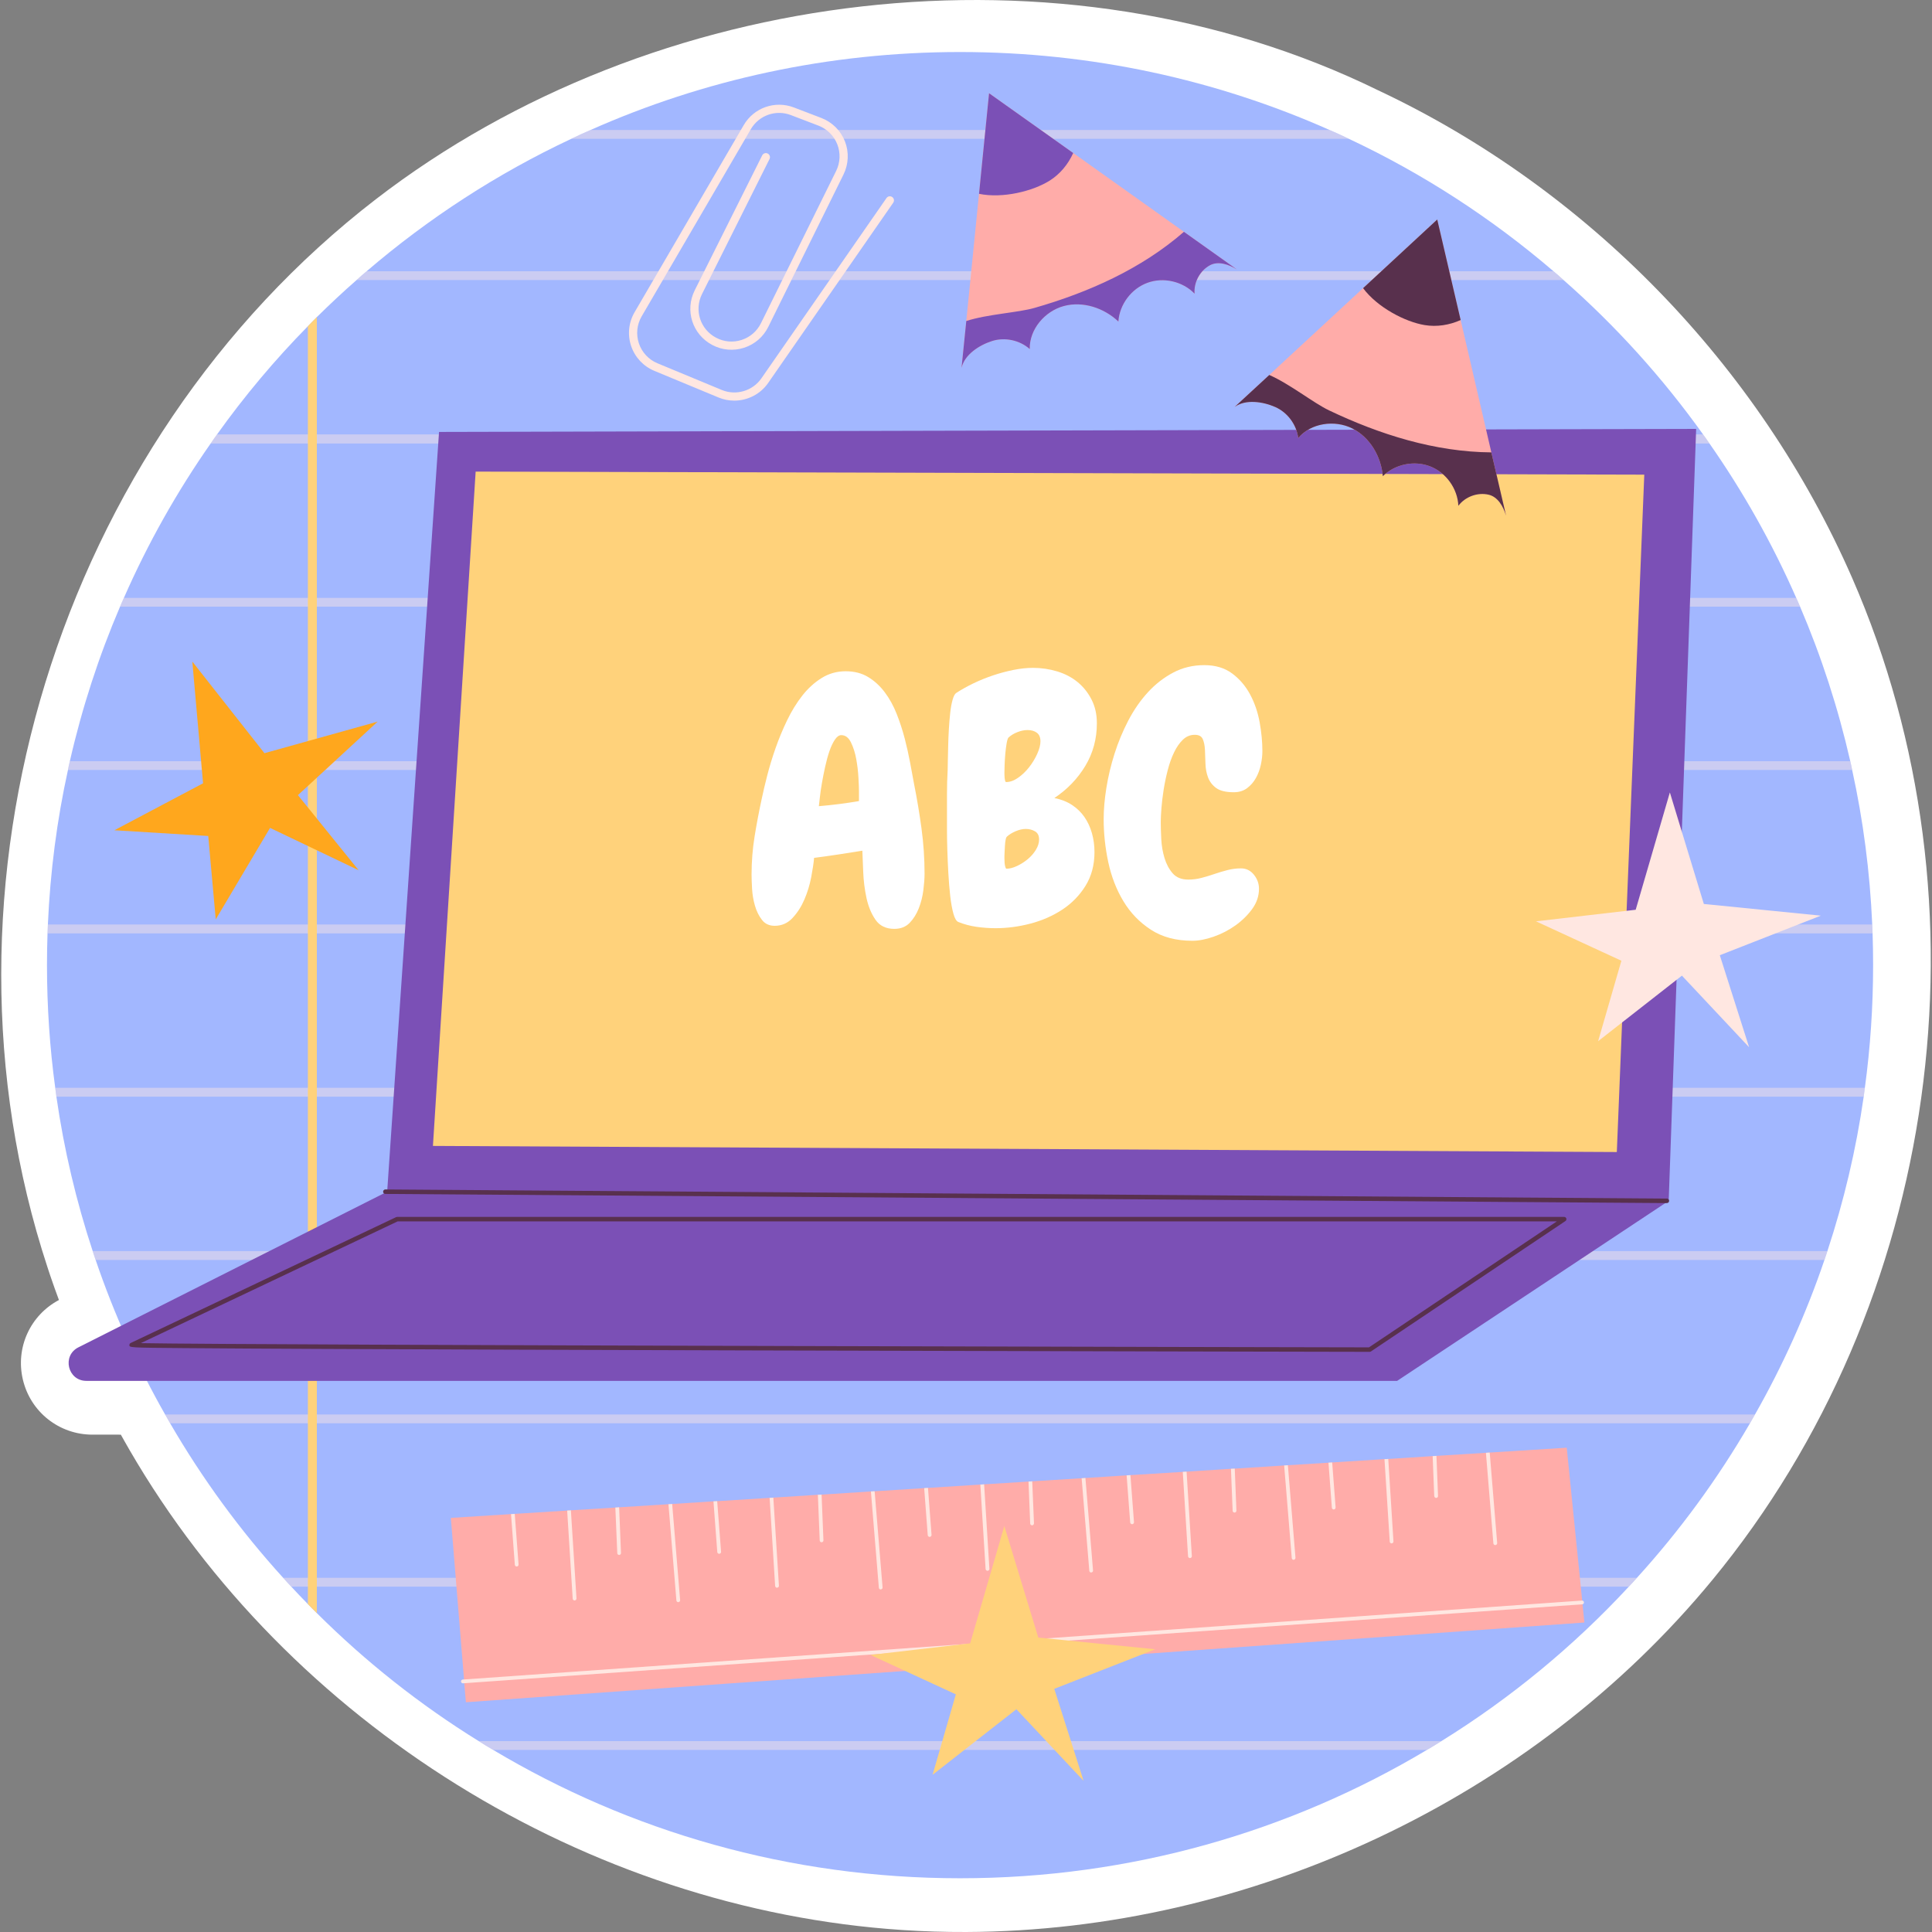 <?xml version="1.0" encoding="UTF-8"?>
<!-- Generator: Adobe Illustrator 25.3.1, SVG Export Plug-In . SVG Version: 6.00 Build 0)  -->
<svg xmlns="http://www.w3.org/2000/svg" xmlns:xlink="http://www.w3.org/1999/xlink" version="1.1" id="Capa_1" x="0px" y="0px" viewBox="0 0 512 512" style="enable-background:new 0 0 512 512;" xml:space="preserve" width="512" height="512">
<rect x="0" y="0" width="512" height="512" fill="#808080" stroke="none"/>
<g>
	<g>
		<path style="fill:#FFFFFF;" d="M256.034,511.998c-5.631,0.021-11.265-0.152-16.89-0.524    c-83.608-5.525-162.733-54.673-204.772-127.137c-0.455-0.766-0.965-1.652-1.452-2.542c-0.299-0.524-0.596-1.058-0.898-1.598H24.5    c-8.812,0-16.391-5.987-18.432-14.56c-2.009-8.446,1.911-17.072,9.55-21.12c-0.763-2.041-1.475-4.041-2.148-6.015l-0.243-0.714    c-0.22-0.64-0.436-1.278-0.633-1.916c-33.209-100.939,2.725-218.088,86.986-283.053c73.519-56.683,181.667-70.017,265.647-28.884    c55.56,26.111,101.017,72.964,125.602,129.198c37.933,86.765,23.217,192.353-36.984,265.508    C405.976,476.807,331.27,511.719,256.034,511.998z"/>
	</g>
	<g>
		<g>
			<g>
				<g>
					<g>
						<path style="fill:#A2B7FF;" d="M496.393,255.76c0,11.021-0.736,21.877-2.185,32.518c-0.095,0.784-0.19,1.568-0.309,2.352        c-2.019,14.062-5.273,27.744-9.62,40.927c-0.238,0.784-0.523,1.567-0.784,2.352c-4.869,14.299-11.045,28.005-18.409,40.95        c-0.428,0.784-0.879,1.568-1.33,2.328c-8.527,14.703-18.575,28.433-29.953,40.95c-0.689,0.784-1.401,1.568-2.138,2.328        c-14.608,15.772-31.33,29.573-49.691,40.95c-1.259,0.808-2.542,1.591-3.824,2.328c-36.199,21.616-78.504,34.014-123.73,34.014        c-45.226,0-87.53-12.399-123.729-34.014c-1.283-0.736-2.566-1.52-3.824-2.328c-15.582-9.644-29.976-21.045-42.898-33.919        c-0.808-0.784-1.591-1.592-2.375-2.399c-1.496-1.52-2.969-3.064-4.418-4.632c-0.736-0.76-1.449-1.544-2.138-2.328        c-11.378-12.518-21.425-26.247-29.953-40.95c-0.451-0.76-0.903-1.544-1.33-2.328c-7.363-12.945-13.539-26.651-18.409-40.95        c-0.261-0.784-0.546-1.568-0.784-2.352c-4.347-13.183-7.601-26.865-9.62-40.927c-0.119-0.784-0.214-1.567-0.309-2.352        c-1.449-10.641-2.185-21.497-2.185-32.518c0-2.827,0.048-5.629,0.143-8.408c0.024-0.784,0.048-1.568,0.095-2.352        c0.618-13.991,2.399-27.673,5.321-40.95c0.142-0.784,0.309-1.544,0.499-2.328c3.231-14.157,7.696-27.862,13.302-40.95        c0.333-0.784,0.665-1.567,1.021-2.328c6.342-14.442,14.062-28.148,23.017-40.95c0.523-0.784,1.069-1.568,1.639-2.328        c7.268-10.19,15.344-19.81,24.109-28.717c0.76-0.808,1.568-1.615,2.375-2.423c3.42-3.373,6.912-6.651,10.523-9.81        c0.879-0.807,1.758-1.591,2.661-2.328c16.342-14.015,34.56-25.867,54.252-35.107c1.686-0.831,3.373-1.591,5.083-2.328        c29.929-13.302,63.088-20.665,97.934-20.665s68.005,7.364,97.934,20.665c1.71,0.736,3.397,1.496,5.083,2.328        c19.691,9.24,37.91,21.093,54.252,35.107c0.903,0.736,1.781,1.52,2.66,2.328c13.848,12.162,26.271,25.915,37.007,40.95        c0.57,0.76,1.116,1.544,1.639,2.328c8.955,12.803,16.674,26.508,23.017,40.95c0.356,0.76,0.689,1.544,1.021,2.328        c5.605,13.088,10.071,26.794,13.301,40.95c0.19,0.784,0.357,1.544,0.499,2.328c2.922,13.278,4.703,26.96,5.321,40.95        c0.048,0.784,0.071,1.567,0.095,2.352C496.346,250.131,496.393,252.933,496.393,255.76z"/>
					</g>
				</g>
			</g>
			<g style="opacity:0.44;">
				<g>
					<g>
						<g>
							<path style="fill:#FFE7E1;" d="M414.35,74.216H94.491c0.879-0.807,1.758-1.591,2.661-2.328h314.537         C412.592,72.624,413.471,73.408,414.35,74.216z"/>
						</g>
					</g>
				</g>
				<g>
					<g>
						<g>
							<path style="fill:#FFE7E1;" d="M452.996,117.494H55.845c0.523-0.784,1.069-1.568,1.639-2.328h393.873         C451.927,115.926,452.473,116.71,452.996,117.494z"/>
						</g>
					</g>
				</g>
				<g>
					<g>
						<g>
							<path style="fill:#FFE7E1;" d="M452.996,117.494H55.845c0.523-0.784,1.069-1.568,1.639-2.328h393.873         C451.927,115.926,452.473,116.71,452.996,117.494z"/>
						</g>
					</g>
				</g>
				<g>
					<g>
						<g>
							<path style="fill:#FFE7E1;" d="M477.034,160.772H31.807c0.333-0.784,0.665-1.567,1.021-2.328h443.184         C476.369,159.204,476.702,159.988,477.034,160.772z"/>
						</g>
					</g>
				</g>
				<g>
					<g>
						<g>
							<path style="fill:#FFE7E1;" d="M490.835,204.05H18.007c0.142-0.784,0.309-1.544,0.499-2.328h471.83         C490.526,202.506,490.692,203.266,490.835,204.05z"/>
						</g>
					</g>
				</g>
				<g>
					<g>
						<g>
							<path style="fill:#FFE7E1;" d="M496.25,247.352H12.591c0.024-0.784,0.048-1.568,0.095-2.352h483.469         C496.203,245.784,496.227,246.568,496.25,247.352z"/>
						</g>
					</g>
				</g>
				<g>
					<g>
						<g>
							<path style="fill:#FFE7E1;" d="M494.208,288.278c-0.095,0.784-0.19,1.568-0.309,2.352H14.942         c-0.119-0.784-0.214-1.567-0.309-2.352H494.208z"/>
						</g>
					</g>
				</g>
				<g>
					<g>
						<g>
							<path style="fill:#FFE7E1;" d="M484.279,331.556c-0.238,0.784-0.523,1.567-0.784,2.352H25.346         c-0.261-0.784-0.546-1.568-0.784-2.352H484.279z"/>
						</g>
					</g>
				</g>
				<g>
					<g>
						<g>
							<path style="fill:#FFE7E1;" d="M465.086,374.858c-0.428,0.784-0.879,1.568-1.33,2.328H45.085         c-0.451-0.76-0.903-1.544-1.33-2.328H465.086z"/>
						</g>
					</g>
				</g>
				<g>
					<g>
						<g>
							<path style="fill:#FFE7E1;" d="M433.804,418.136c-0.689,0.784-1.401,1.568-2.138,2.328H77.175         c-0.736-0.76-1.449-1.544-2.138-2.328H433.804z"/>
						</g>
					</g>
				</g>
				<g>
					<g>
						<g>
							<path style="fill:#FFE7E1;" d="M381.974,461.414c-1.259,0.808-2.542,1.591-3.824,2.328H130.691         c-1.283-0.736-2.566-1.52-3.824-2.328H381.974z"/>
						</g>
					</g>
				</g>
				<g>
					<g>
						<g>
							<path style="fill:#FFE7E1;" d="M357.438,36.781H151.404c1.686-0.831,3.373-1.591,5.083-2.328h195.868         C354.065,35.189,355.751,35.95,357.438,36.781z"/>
						</g>
					</g>
				</g>
			</g>
			<g>
				<g>
					<g>
						<path style="fill:#FFD27B;" d="M83.969,84.026v343.469c-0.808-0.784-1.591-1.592-2.375-2.399V86.449        C82.354,85.641,83.161,84.833,83.969,84.026z"/>
					</g>
				</g>
			</g>
		</g>
		<g>
			<g>
				<g>
					<path style="fill:#7B50B6;" d="M102.603,315.812l13.747-201.345l333.149-0.809l-7.278,204.579l-71.966,47.708H22.886       c-4.945,0-6.529-6.66-2.113-8.886L102.603,315.812z"/>
				</g>
			</g>
			<g>
				<g>
					<path style="fill:#58304D;" d="M441.739,318.831c-0.002,0-0.002,0-0.005,0l-339.617-2.426       c-0.327-0.002-0.591-0.269-0.589-0.599c0.002-0.327,0.267-0.589,0.594-0.589c0.002,0,0.002,0,0.005,0l339.617,2.426       c0.327,0.002,0.592,0.269,0.589,0.598C442.33,318.569,442.066,318.831,441.739,318.831z"/>
				</g>
			</g>
			<g>
				<g>
					<path style="fill:#58304D;" d="M362.976,358.251L362.976,358.251c0,0-82.025-0.151-164.049-0.378       c-47.622-0.132-85.569-0.264-112.783-0.39c-15.379-0.07-28.197-0.144-37.17-0.218c-14.686-0.123-14.686-0.123-14.686-0.821       c0-0.229,0.132-0.438,0.339-0.536l70.35-33.354c0.081-0.039,0.167-0.058,0.255-0.058h309.293c0.262,0,0.492,0.172,0.568,0.42       c0.077,0.251-0.021,0.522-0.237,0.668l-51.549,34.567C363.208,358.216,363.094,358.251,362.976,358.251z M37.32,355.945       c28.995,0.559,316.671,1.102,325.475,1.118l49.779-33.379H105.367L37.32,355.945z"/>
				</g>
			</g>
			<g>
				<g>
					<g>
						<g>
							<polygon style="fill:#FFD27B;" points="114.733,303.682 126.053,124.979 435.752,125.787 428.475,305.3        "/>
						</g>
					</g>
				</g>
				<g>
					<g>
						<g>
							<path style="fill:#FFFFFF;" d="M245.018,231.567c0,1.204-0.107,2.644-0.315,4.324c-0.211,1.682-0.617,3.287-1.215,4.818         c-0.601,1.533-1.413,2.825-2.431,3.874c-1.023,1.051-2.373,1.577-4.055,1.577c-2.222,0-3.888-0.812-4.999-2.433         c-1.111-1.622-1.907-3.556-2.387-5.809c-0.48-2.252-0.766-4.549-0.854-6.891c-0.09-2.341-0.167-4.201-0.227-5.583         c-4.322,0.721-8.587,1.352-12.788,1.893c-0.121,1.38-0.376,3.092-0.766,5.133c-0.392,2.041-0.99,4.008-1.802,5.899         c-0.81,1.891-1.86,3.528-3.152,4.908c-1.292,1.382-2.867,2.072-4.727,2.072c-1.441,0-2.568-0.524-3.377-1.575         c-0.812-1.051-1.427-2.296-1.847-3.739c-0.422-1.441-0.675-2.927-0.765-4.458c-0.09-1.531-0.135-2.804-0.135-3.827         c0-3.421,0.269-6.799,0.809-10.132c0.541-3.334,1.172-6.65,1.891-9.954c0.362-1.74,0.842-3.781,1.443-6.124         c0.598-2.34,1.334-4.757,2.206-7.251c0.87-2.489,1.891-4.952,3.062-7.383c1.171-2.433,2.508-4.609,4.008-6.53         c1.501-1.923,3.21-3.482,5.134-4.683c1.921-1.202,4.052-1.802,6.395-1.802c2.28,0,4.263,0.51,5.945,1.531         c1.679,1.021,3.152,2.373,4.412,4.053c1.262,1.682,2.31,3.588,3.152,5.72c0.84,2.132,1.545,4.294,2.118,6.483         c0.568,2.194,1.048,4.34,1.44,6.442c0.39,2.101,0.733,3.962,1.034,5.583c0.78,3.904,1.443,7.852,1.983,11.844         C244.749,223.539,245.018,227.547,245.018,231.567z M227.635,209.682c0-0.719-0.044-1.905-0.135-3.556         c-0.09-1.652-0.285-3.303-0.585-4.955c-0.301-1.652-0.765-3.122-1.396-4.414c-0.631-1.29-1.487-1.934-2.568-1.934         c-0.601,0-1.171,0.404-1.712,1.215c-0.541,0.81-1.021,1.833-1.441,3.062c-0.42,1.232-0.795,2.598-1.125,4.099         c-0.332,1.501-0.617,2.941-0.856,4.321c-0.241,1.382-0.42,2.628-0.541,3.739c-0.121,1.111-0.211,1.907-0.271,2.387         c3.605-0.302,7.147-0.752,10.629-1.352V209.682z"/>
						</g>
					</g>
					<g>
						<g>
							<path style="fill:#FFFFFF;" d="M290.682,191.67c0,4.143-1.023,7.91-3.062,11.304c-2.044,3.391-4.774,6.228-8.198,8.511         c1.802,0.36,3.363,0.977,4.683,1.847c1.32,0.87,2.417,1.937,3.289,3.196c0.87,1.262,1.531,2.688,1.981,4.28         c0.45,1.591,0.675,3.257,0.675,4.997c0,3.424-0.796,6.411-2.387,8.963c-1.591,2.552-3.646,4.653-6.17,6.305         c-2.521,1.652-5.328,2.881-8.42,3.693c-3.095,0.81-6.17,1.215-9.232,1.215c-1.682,0-3.363-0.121-5.043-0.36         c-1.682-0.241-3.273-0.663-4.774-1.262c-0.54-0.181-0.99-0.914-1.352-2.206c-0.36-1.292-0.645-2.867-0.854-4.73         c-0.211-1.86-0.376-3.872-0.496-6.034c-0.121-2.162-0.211-4.233-0.271-6.214c-0.06-1.983-0.088-3.723-0.088-5.224         s0-2.552,0-3.152c0-2.101,0-4.219,0-6.351c0-2.129,0.058-4.247,0.179-6.349c0-0.541,0.014-1.38,0.046-2.522         c0.028-1.141,0.058-2.417,0.09-3.827c0.028-1.41,0.088-2.897,0.179-4.458c0.09-1.561,0.211-3.018,0.362-4.37         c0.148-1.35,0.36-2.505,0.629-3.466c0.271-0.96,0.587-1.561,0.946-1.802c1.38-0.9,2.911-1.756,4.593-2.568         c1.682-0.809,3.424-1.515,5.224-2.115c1.802-0.601,3.602-1.081,5.405-1.441c1.802-0.362,3.512-0.54,5.133-0.54         c2.222,0,4.368,0.315,6.439,0.944c2.071,0.631,3.874,1.577,5.405,2.837c1.531,1.262,2.76,2.809,3.693,4.639         C290.216,187.242,290.682,189.327,290.682,191.67z M275.73,196.443c0-1.021-0.315-1.772-0.944-2.252         c-0.631-0.48-1.457-0.721-2.477-0.721c-0.842,0-1.726,0.181-2.658,0.54c-0.93,0.36-1.726,0.842-2.385,1.44         c-0.181,0.181-0.348,0.691-0.496,1.531c-0.151,0.842-0.269,1.788-0.36,2.839c-0.091,1.051-0.151,2.041-0.181,2.972         c-0.03,0.932-0.044,1.547-0.044,1.846c0,0.121,0,0.315,0,0.585c0,0.271,0.014,0.557,0.044,0.856         c0.03,0.301,0.074,0.571,0.135,0.812c0.06,0.239,0.151,0.36,0.271,0.36c1.021,0,2.072-0.373,3.153-1.125         c1.081-0.752,2.055-1.682,2.927-2.793c0.87-1.111,1.589-2.296,2.162-3.558C275.444,198.515,275.73,197.404,275.73,196.443z          M275.37,222.472c0-1.021-0.36-1.742-1.081-2.162c-0.719-0.42-1.531-0.631-2.431-0.631c-0.842,0-1.728,0.195-2.658,0.587         c-0.93,0.39-1.696,0.854-2.296,1.394c-0.179,0.123-0.315,0.422-0.404,0.902c-0.09,0.48-0.151,1.005-0.181,1.575         c-0.033,0.571-0.06,1.111-0.09,1.621c-0.03,0.51-0.044,0.856-0.044,1.037c0,0.121,0,0.36,0,0.719         c0,0.362,0.014,0.735,0.044,1.127c0.03,0.39,0.09,0.752,0.181,1.079c0.09,0.332,0.192,0.496,0.315,0.496         c0.84,0,1.77-0.239,2.791-0.721c1.021-0.478,1.967-1.081,2.837-1.8c0.87-0.721,1.591-1.545,2.162-2.477         C275.085,224.288,275.37,223.372,275.37,222.472z"/>
						</g>
					</g>
					<g>
						<g>
							<path style="fill:#FFFFFF;" d="M334.544,199.055c0,1.141-0.135,2.341-0.406,3.602c-0.269,1.26-0.705,2.431-1.306,3.512         c-0.601,1.081-1.383,1.981-2.341,2.702c-0.963,0.719-2.134,1.081-3.514,1.081c-2.102,0-3.663-0.376-4.683-1.127         c-1.021-0.749-1.742-1.696-2.162-2.837c-0.42-1.139-0.645-2.354-0.675-3.647c-0.03-1.292-0.076-2.508-0.134-3.649         c-0.06-1.139-0.257-2.086-0.585-2.837c-0.332-0.749-1.037-1.125-2.118-1.125c-1.202,0-2.253,0.436-3.152,1.306         c-0.9,0.87-1.682,1.997-2.34,3.377c-0.663,1.382-1.218,2.941-1.668,4.683c-0.45,1.742-0.81,3.468-1.081,5.18         c-0.269,1.71-0.466,3.331-0.585,4.862c-0.12,1.531-0.181,2.779-0.181,3.739c0,1.26,0.046,2.763,0.134,4.502         c0.091,1.742,0.376,3.408,0.856,4.999c0.48,1.591,1.201,2.944,2.162,4.053c0.96,1.111,2.343,1.668,4.143,1.668         c1.201,0,2.373-0.151,3.514-0.452c1.139-0.299,2.28-0.643,3.421-1.034c1.139-0.39,2.296-0.735,3.468-1.037         c1.172-0.299,2.357-0.45,3.558-0.45c1.38,0,2.521,0.557,3.421,1.668c0.9,1.111,1.353,2.357,1.353,3.737         c0,1.923-0.603,3.709-1.802,5.358c-1.202,1.652-2.689,3.108-4.458,4.368c-1.772,1.262-3.693,2.252-5.764,2.974         c-2.072,0.719-3.948,1.081-5.63,1.081c-4.321,0-7.986-0.976-10.988-2.927c-3.002-1.951-5.435-4.472-7.295-7.567         c-1.86-3.092-3.196-6.544-4.008-10.357c-0.809-3.814-1.215-7.611-1.215-11.394c0-2.521,0.239-5.282,0.721-8.286         c0.48-3.001,1.199-6.019,2.162-9.051c0.958-3.032,2.176-5.959,3.647-8.782c1.471-2.821,3.199-5.314,5.18-7.476         c1.981-2.162,4.217-3.902,6.709-5.224c2.491-1.32,5.24-1.981,8.242-1.981c2.941,0,5.405,0.735,7.386,2.206         c1.981,1.473,3.572,3.333,4.774,5.586c1.202,2.25,2.041,4.714,2.521,7.386C334.303,194.117,334.544,196.655,334.544,199.055z         "/>
						</g>
					</g>
				</g>
			</g>
		</g>
		<g>
			<g>
				<g>
					<polygon style="fill:#FFACA9;" points="419.878,429.982 123.464,451.111 123.043,446.076 122.977,445.09 119.478,402.257        135.424,401.257 136.41,401.191 150.305,400.316 151.291,400.25 163.074,399.516 164.08,399.452 177.15,398.635        178.136,398.569 189.056,397.87 189.076,397.872 190.06,397.826 203.955,396.951 204.941,396.885 216.746,396.133        217.73,396.087 230.802,395.25 231.786,395.204 244.917,394.372 245.923,394.307 259.799,393.431 260.804,393.366        272.567,392.631 273.553,392.565 286.643,391.75 287.649,391.685 298.569,390.987 299.574,390.922 313.448,390.066        314.454,390.001 326.219,389.246 327.223,389.202 340.315,388.366 341.3,388.3 352.058,387.63 353.044,387.564 366.9,386.686        367.904,386.641 379.668,385.886 380.674,385.822 393.784,385.008 394.79,384.943 415.2,383.658 419.294,424.174        419.382,425.142      "/>
				</g>
			</g>
			<g>
				<g>
					<g>
						<g>
							<path style="fill:#FFE7E1;" d="M122.642,446.091c-0.243-0.018-0.443-0.213-0.46-0.462c-0.02-0.275,0.187-0.514,0.462-0.532         l296.587-20.93c0.273-0.023,0.514,0.189,0.532,0.462c0.02,0.275-0.187,0.514-0.462,0.532l-296.587,20.93         C122.69,446.093,122.665,446.093,122.642,446.091z"/>
						</g>
					</g>
				</g>
				<g>
					<g>
						<g>
							<g>
								<g>
									<g>
										<g>
											<path style="fill:#FFE7E1;" d="M137.422,414.596c0.019,0.281-0.18,0.527-0.441,0.547l-0.08-0.006             c-0.259-0.019-0.444-0.214-0.466-0.455l-1.01-13.425l0.986-0.066L137.422,414.596z"/>
										</g>
									</g>
								</g>
								<g>
									<g>
										<g>
											<path style="fill:#FFE7E1;" d="M152.775,423.598c-0.001,0.28-0.2,0.525-0.481,0.544l-0.06-0.005             c-0.259-0.019-0.444-0.214-0.464-0.475l-1.464-23.346l0.986-0.066L152.775,423.598z"/>
										</g>
									</g>
								</g>
								<g>
									<g>
										<g>
											<path style="fill:#FFE7E1;" d="M164.569,411.557c0.019,0.282-0.198,0.505-0.48,0.524l-0.06-0.005             c-0.239-0.018-0.444-0.214-0.445-0.474l-0.511-12.087l1.005-0.064L164.569,411.557z"/>
										</g>
									</g>
								</g>
							</g>
							<g>
								<g>
									<g>
										<path style="fill:#FFE7E1;" d="M180.24,424.045c0.019,0.281-0.178,0.507-0.462,0.546l-0.079-0.006            c-0.239-0.018-0.444-0.214-0.446-0.454l-2.103-25.496l0.986-0.066L180.24,424.045z"/>
									</g>
								</g>
							</g>
						</g>
						<g>
							<g>
								<g>
									<g>
										<g>
											<path style="fill:#FFE7E1;" d="M191.092,411.233c0.019,0.281-0.2,0.525-0.461,0.546l-0.08-0.006             c-0.239-0.018-0.444-0.214-0.466-0.455l-1.009-13.445l0.984-0.046L191.092,411.233z"/>
										</g>
									</g>
								</g>
								<g>
									<g>
										<g>
											<path style="fill:#FFE7E1;" d="M206.425,420.233c0.019,0.281-0.198,0.505-0.48,0.524             c-0.02-0.001-0.041,0.017-0.061,0.015c-0.239-0.018-0.443-0.233-0.464-0.475l-1.464-23.346l0.986-0.066L206.425,420.233z             "/>
										</g>
									</g>
								</g>
								<g>
									<g>
										<g>
											<path style="fill:#FFE7E1;" d="M218.219,408.192c0.019,0.282-0.198,0.505-0.48,0.524l-0.06-0.004             c-0.239-0.018-0.443-0.234-0.445-0.474l-0.489-12.105l0.984-0.046L218.219,408.192z"/>
										</g>
									</g>
								</g>
							</g>
							<g>
								<g>
									<g>
										<path style="fill:#FFE7E1;" d="M233.89,420.68c0.02,0.262-0.178,0.507-0.46,0.526c-0.022,0.019-0.041,0.017-0.081,0.014            c-0.239-0.018-0.424-0.212-0.446-0.454l-2.101-25.516l0.984-0.046L233.89,420.68z"/>
									</g>
								</g>
							</g>
						</g>
					</g>
					<g>
						<g>
							<g>
								<g>
									<g>
										<g>
											<path style="fill:#FFE7E1;" d="M246.868,406.747c0.019,0.282-0.2,0.525-0.462,0.546l-0.08-0.006             c-0.239-0.018-0.444-0.214-0.466-0.455l-0.943-12.459l1.005-0.064L246.868,406.747z"/>
										</g>
									</g>
								</g>
								<g>
									<g>
										<g>
											<path style="fill:#FFE7E1;" d="M262.201,415.747c0.019,0.282-0.198,0.505-0.46,0.526l-0.08-0.006             c-0.239-0.018-0.444-0.214-0.466-0.456l-1.397-22.38l1.005-0.064L262.201,415.747z"/>
										</g>
									</g>
								</g>
								<g>
									<g>
										<g>
											<path style="fill:#FFE7E1;" d="M274.015,403.707c-0.001,0.28-0.218,0.504-0.48,0.524l-0.06-0.005             c-0.259-0.019-0.463-0.235-0.465-0.475l-0.443-11.121l0.986-0.066L274.015,403.707z"/>
										</g>
									</g>
								</g>
							</g>
							<g>
								<g>
									<g>
										<path style="fill:#FFE7E1;" d="M289.666,416.194c0.02,0.262-0.178,0.507-0.46,0.526c-0.021,0.019-0.041,0.017-0.081,0.014            c-0.239-0.018-0.424-0.212-0.446-0.454l-2.035-24.53l1.005-0.064L289.666,416.194z"/>
									</g>
								</g>
							</g>
						</g>
						<g>
							<g>
								<g>
									<g>
										<g>
											<path style="fill:#FFE7E1;" d="M300.518,403.382c0.019,0.282-0.18,0.527-0.462,0.546l-0.08-0.006             c-0.239-0.018-0.444-0.214-0.466-0.456l-0.942-12.479l1.005-0.064L300.518,403.382z"/>
										</g>
									</g>
								</g>
								<g>
									<g>
										<g>
											<path style="fill:#FFE7E1;" d="M315.851,412.382c0.019,0.282-0.198,0.505-0.46,0.526l-0.08-0.006             c-0.239-0.018-0.444-0.214-0.466-0.456l-1.397-22.38l1.006-0.064L315.851,412.382z"/>
										</g>
									</g>
								</g>
								<g>
									<g>
										<g>
											<path style="fill:#FFE7E1;" d="M327.665,400.343c0,0.26-0.218,0.504-0.478,0.504l-0.06-0.005             c-0.258-0.019-0.464-0.215-0.465-0.475l-0.443-11.121l1.004-0.044L327.665,400.343z"/>
										</g>
									</g>
								</g>
							</g>
							<g>
								<g>
									<g>
										<path style="fill:#FFE7E1;" d="M343.316,412.829c0.02,0.262-0.178,0.507-0.46,0.526c-0.02-0.001-0.041,0.017-0.061,0.015            c-0.259-0.019-0.444-0.214-0.465-0.475l-2.015-24.528l0.986-0.066L343.316,412.829z"/>
									</g>
								</g>
							</g>
						</g>
					</g>
					<g>
						<g>
							<g>
								<g>
									<g>
										<g>
											<path style="fill:#FFE7E1;" d="M353.948,399.48c0.019,0.281-0.18,0.527-0.461,0.546l-0.08-0.006             c-0.239-0.018-0.424-0.212-0.446-0.454l-0.903-11.936l0.986-0.066L353.948,399.48z"/>
										</g>
									</g>
								</g>
								<g>
									<g>
										<g>
											<path style="fill:#FFE7E1;" d="M369.281,408.48c0.019,0.281-0.178,0.507-0.46,0.526c-0.02-0.002-0.061,0.015-0.081,0.014             c-0.239-0.018-0.443-0.233-0.445-0.474l-1.396-21.86l1.004-0.045L369.281,408.48z"/>
										</g>
									</g>
								</g>
								<g>
									<g>
										<g>
											<path style="fill:#FFE7E1;" d="M381.095,396.44c0.019,0.282-0.198,0.505-0.48,0.524l-0.06-0.005             c-0.239-0.018-0.443-0.233-0.465-0.475l-0.423-10.599l1.006-0.064L381.095,396.44z"/>
										</g>
									</g>
								</g>
							</g>
							<g>
								<g>
									<g>
										<path style="fill:#FFE7E1;" d="M396.766,408.928c0.02,0.262-0.178,0.507-0.46,0.526c-0.021,0.019-0.061,0.015-0.081,0.014            c-0.239-0.018-0.444-0.214-0.466-0.455l-1.975-24.005l1.005-0.064L396.766,408.928z"/>
									</g>
								</g>
							</g>
						</g>
					</g>
				</g>
			</g>
		</g>
		<g>
			<g>
				<g>
					<path style="fill:#FFE7E1;" d="M194.58,106.171c-1.392,0-2.795-0.267-4.131-0.821l-17.045-7.073       c-2.904-1.204-5.143-3.602-6.145-6.581c-1.005-2.976-0.67-6.242,0.914-8.956l28.921-49.582c2.7-4.623,8.291-6.586,13.289-4.681       l7.284,2.786c2.853,1.09,5.131,3.347,6.247,6.191c1.116,2.846,0.979,6.052-0.376,8.794l-19.933,40.369       c-1.315,2.663-3.595,4.632-6.423,5.542c-2.821,0.909-5.822,0.645-8.446-0.752c-5.254-2.795-7.286-9.153-4.623-14.475       l17.88-35.759c0.271-0.538,0.926-0.754,1.454-0.485c0.536,0.267,0.754,0.919,0.485,1.454l-17.88,35.759       c-2.132,4.261-0.506,9.353,3.702,11.589c2.102,1.118,4.505,1.332,6.764,0.603c2.264-0.728,4.09-2.306,5.143-4.437       l19.933-40.369c1.083-2.197,1.192-4.762,0.299-7.04c-0.893-2.278-2.716-4.085-5.001-4.957l-7.284-2.786       c-3.999-1.536-8.481,0.042-10.64,3.748l-28.921,49.582c-1.269,2.171-1.536,4.785-0.733,7.17       c0.803,2.385,2.596,4.305,4.92,5.268l17.045,7.072c3.767,1.566,8.179,0.267,10.499-3.08l33.154-47.782       c0.343-0.489,1.014-0.617,1.51-0.271c0.492,0.341,0.612,1.016,0.271,1.51l-33.154,47.78       C201.486,104.492,198.073,106.171,194.58,106.171z"/>
				</g>
			</g>
		</g>
		<g>
			<g>
				<g>
					<g>
						<path style="fill:#FFACA9;" d="M327.788,71.41c-2.209-1.378-4.964-2.28-7.126-1.117c-2.66,1.425-4.323,4.513-4.086,7.53        c-3.135-3.254-8.242-4.442-12.494-2.874c-4.252,1.544-7.411,5.748-7.696,10.261c-3.801-3.61-9.406-5.463-14.442-4.11        c-5.059,1.354-9.169,6.176-9.05,11.402c-2.684-2.375-6.627-3.207-10.024-2.114c-3.397,1.092-7.268,3.61-8.052,7.102        l1.259-12.423l3.373-33.706l2.661-26.651l22.304,15.843l29.335,20.879L327.788,71.41z"/>
					</g>
				</g>
				<g>
					<g>
						<path style="fill:#7B50B6;" d="M284.415,40.555c-1.354,2.993-3.491,5.582-6.247,7.316c-4.418,2.779-12.423,4.798-18.717,3.492        l2.661-26.651L284.415,40.555z"/>
					</g>
				</g>
				<g>
					<g>
						<path style="fill:#7B50B6;" d="M327.788,71.41c-2.209-1.378-4.964-2.28-7.126-1.117c-2.66,1.425-4.323,4.513-4.086,7.53        c-3.135-3.254-8.242-4.442-12.494-2.874c-4.252,1.544-7.411,5.748-7.696,10.261c-3.801-3.61-9.406-5.463-14.442-4.11        c-5.059,1.354-9.169,6.176-9.05,11.402c-2.684-2.375-6.627-3.207-10.024-2.114c-3.397,1.092-7.268,3.61-8.052,7.102        l1.259-12.423c5.701-1.829,13.729-2.209,18.076-3.468c14.323-4.109,28.338-10.356,39.597-20.166L327.788,71.41z"/>
					</g>
				</g>
			</g>
			<g>
				<g>
					<g>
						<path style="fill:#FFACA9;" d="M399.126,136.663c-0.742-2.495-2.207-4.997-4.597-5.558c-2.937-0.695-6.228,0.515-8.049,2.932        c-0.192-4.515-3.229-8.788-7.453-10.432c-4.207-1.661-9.359-0.606-12.563,2.585c-0.454-5.222-3.424-10.325-8.093-12.648        c-4.686-2.339-10.959-1.45-14.333,2.542c-0.436-3.558-2.838-6.793-6.106-8.226c-3.268-1.433-7.836-2.113-10.737-0.017        l9.175-8.47l24.861-23.008l19.653-18.196l6.205,26.645l8.134,35.076L399.126,136.663z"/>
					</g>
				</g>
				<g>
					<g>
						<path style="fill:#58304D;" d="M387.09,84.814c-2.997,1.344-6.314,1.867-9.527,1.339c-5.15-0.846-12.483-4.638-16.332-9.788        l19.653-18.196L387.09,84.814z"/>
					</g>
				</g>
				<g>
					<g>
						<path style="fill:#58304D;" d="M399.126,136.663c-0.742-2.495-2.207-4.997-4.597-5.558c-2.937-0.695-6.228,0.515-8.049,2.932        c-0.192-4.515-3.229-8.788-7.453-10.432c-4.207-1.661-9.359-0.606-12.563,2.585c-0.454-5.222-3.424-10.325-8.093-12.648        c-4.686-2.339-10.959-1.45-14.333,2.542c-0.436-3.558-2.838-6.793-6.106-8.226c-3.268-1.433-7.836-2.113-10.737-0.017        l9.175-8.47c5.482,2.408,11.746,7.443,15.836,9.381c13.45,6.414,28.085,11.022,43.018,11.136L399.126,136.663z"/>
					</g>
				</g>
			</g>
			<g>
				<g>
					<polygon style="fill:#FFA71D;" points="53.828,207.763 50.964,175.321 70.084,199.601 100.094,191.23 78.955,210.72        95.04,230.623 71.564,219.403 57.173,243.654 55.182,221.547 30.303,220.028 53.833,207.572      "/>
				</g>
			</g>
			<g>
				<g>
					<polygon style="fill:#FFD27B;" points="257.051,435.682 266.156,404.413 275.16,433.976 306.162,437.069 279.391,447.557        287.156,471.941 269.353,452.966 247.141,470.34 253.309,449.017 230.678,438.573 257.125,435.506      "/>
				</g>
			</g>
			<g>
				<g>
					<polygon style="fill:#FFE7E1;" points="433.425,241.269 442.531,210 451.535,239.564 482.536,242.656 455.766,253.144        463.53,277.528 445.727,258.553 423.516,275.927 429.684,254.604 407.052,244.16 433.499,241.093      "/>
				</g>
			</g>
		</g>
	</g>
</g>















</svg>
